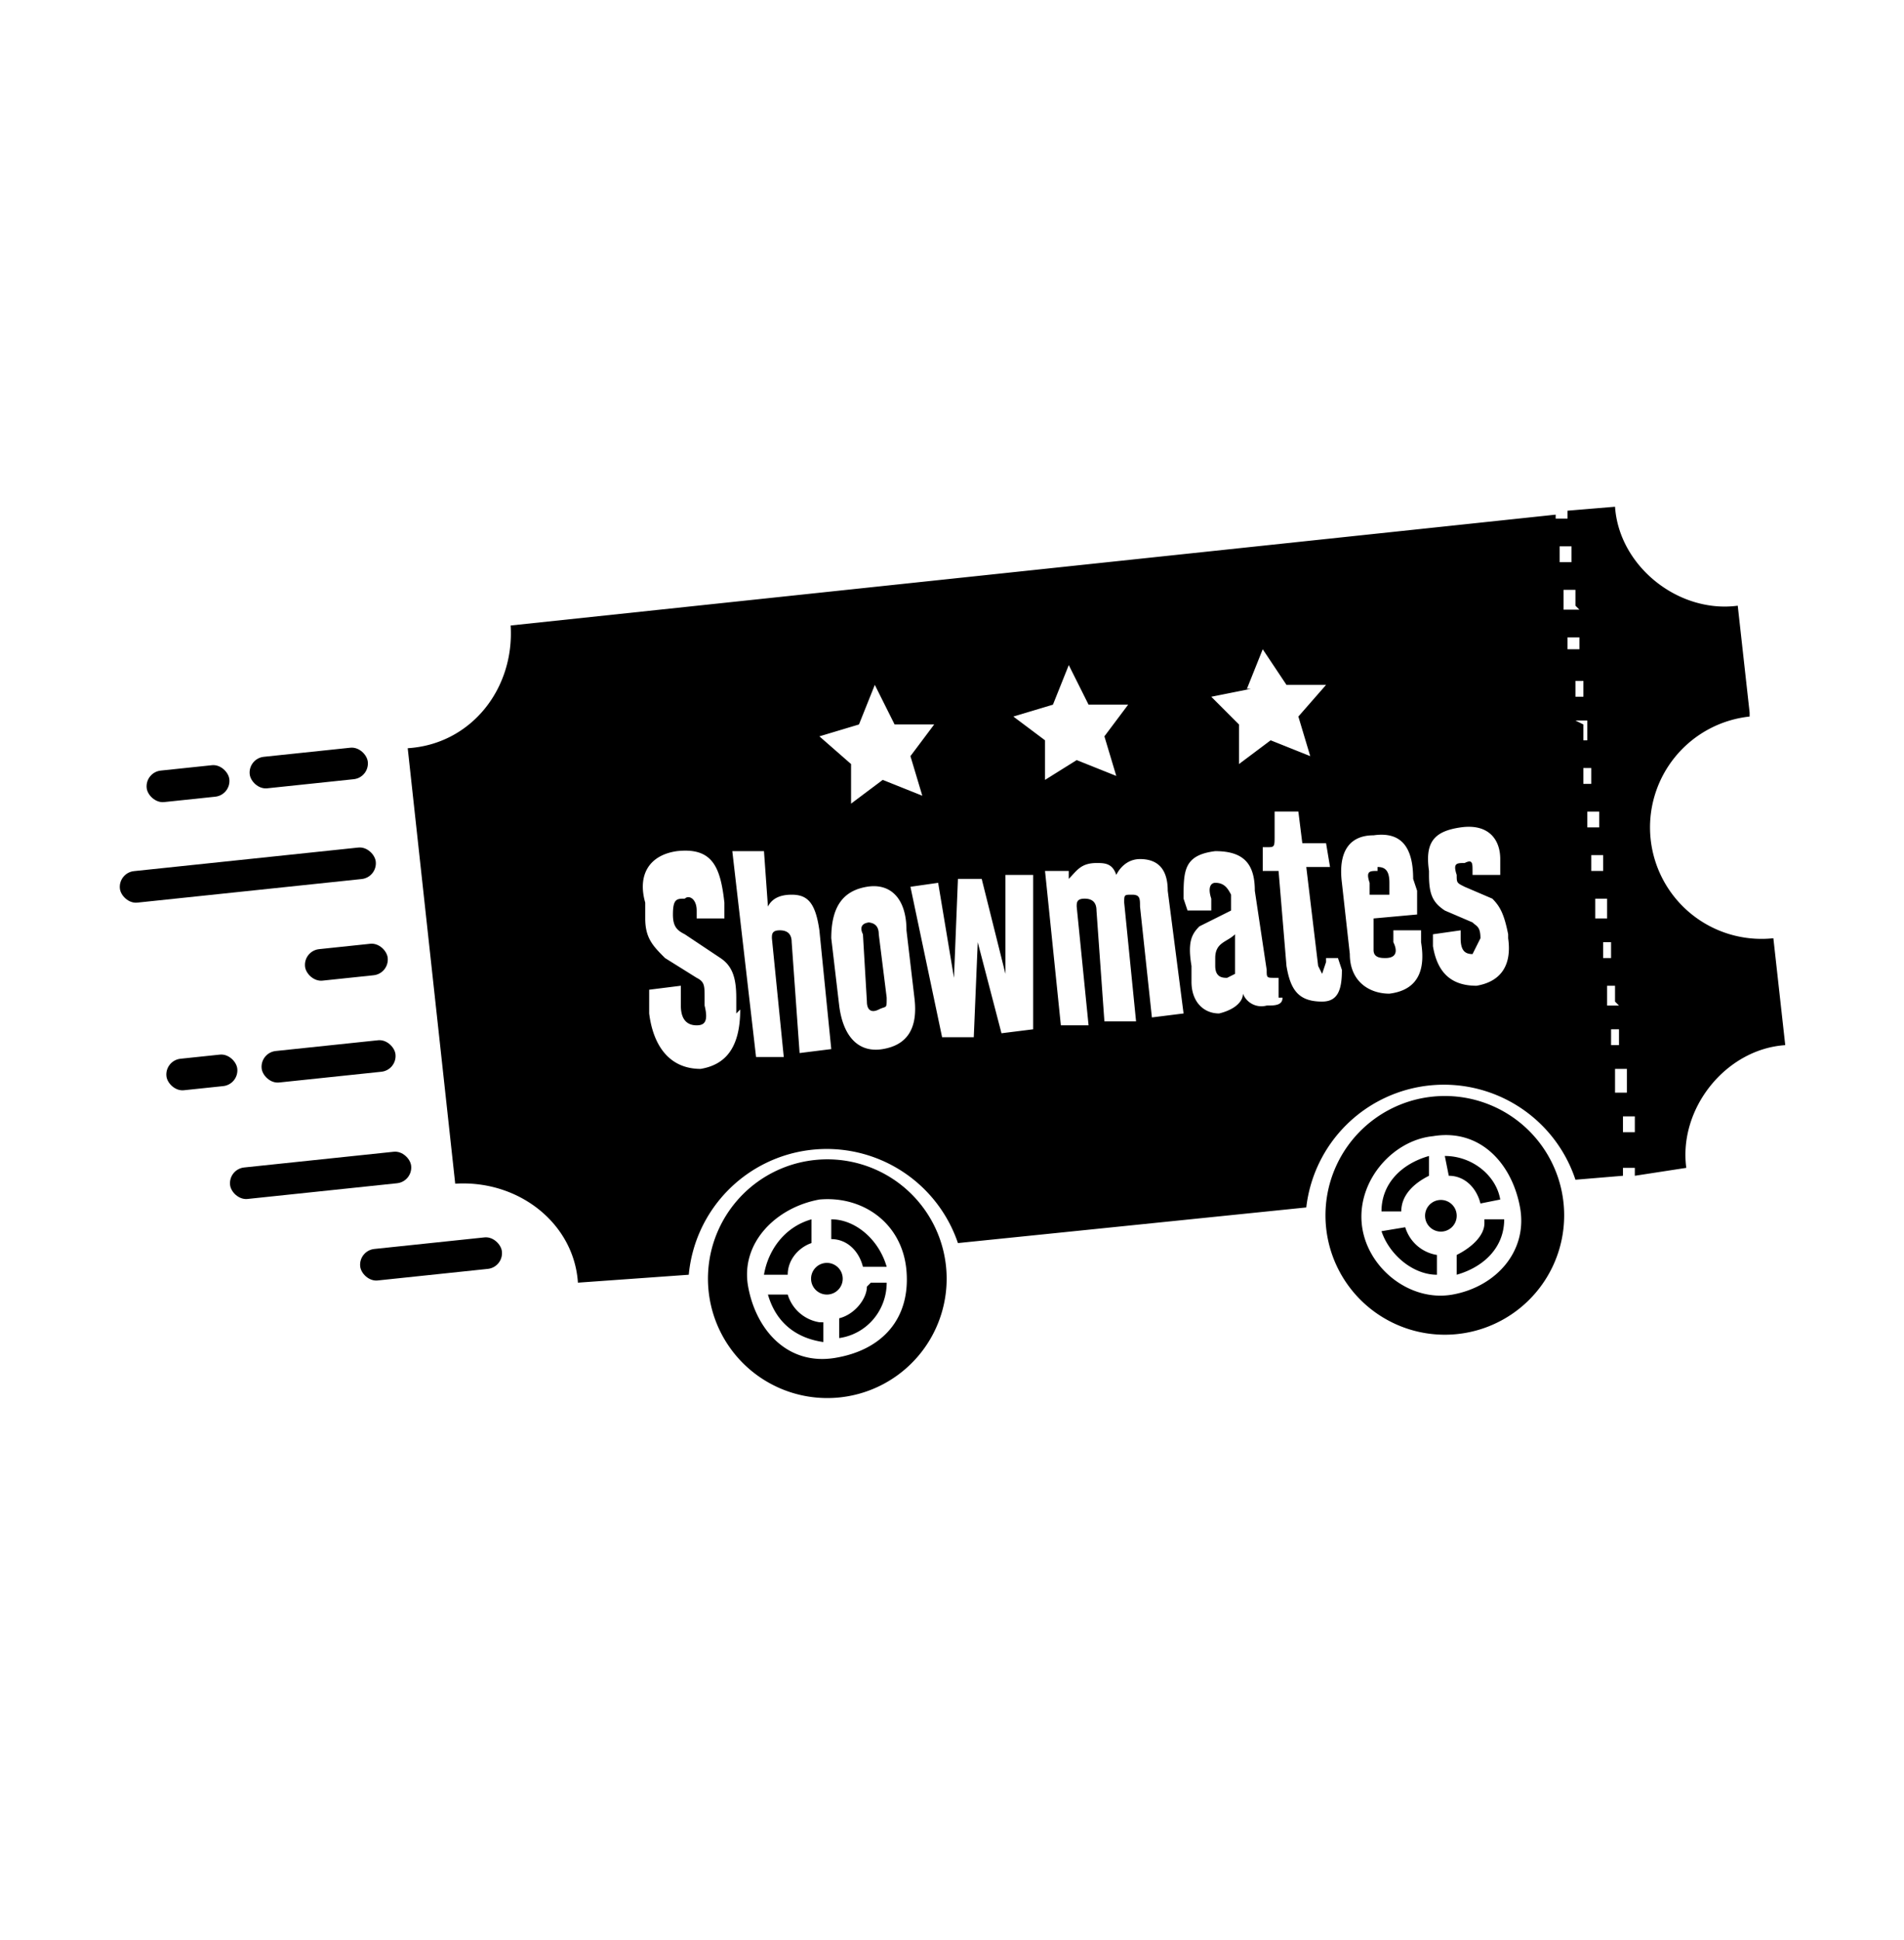 <svg data-name="Layer 1" xmlns="http://www.w3.org/2000/svg" viewBox="0 0 48.1 49"><rect fill="currentColor" x="3" y="21.7" width="6.5" height=".8" rx=".4" ry=".4" transform="rotate(-6 6.3 22)"/><rect fill="currentColor" x="6.3" y="19" width="3" height=".8" rx=".4" ry=".4" transform="rotate(-6 7.8 19.4)"/><rect fill="currentColor" x="6.6" y="26.4" width="3.4" height=".8" rx=".4" ry=".4" transform="rotate(-6 8.4 26.8)"/><rect fill="currentColor" x="9.1" y="31.4" width="3.6" height=".8" rx=".4" ry=".4" transform="rotate(-6 10.9 31.9)"/><rect fill="currentColor" x="7.7" y="23.9" width="2.1" height=".8" rx=".4" ry=".4" transform="rotate(-6 8.8 24.3)"/><rect fill="currentColor" x="5.8" y="29.3" width="4.6" height=".8" rx=".4" ry=".4" transform="rotate(-6 8 29.7)"/><path fill="currentColor" d="M21.2 35.3a3 3 0 1 1-.6-6 3 3 0 0 1 .6 6Zm-.5-5c-1.1.2-2 1.1-1.8 2.2s1 2 2.2 1.8 1.9-1 1.8-2.2-1.1-1.9-2.2-1.8ZM36.8 33.7a3 3 0 1 1-.6-6 3 3 0 0 1 .6 6Zm-.6-5c-1 .1-1.9 1.1-1.8 2.2s1.2 2 2.3 1.8 1.9-1.1 1.7-2.2-1-2-2.2-1.8ZM22 23.3c-.2 0-.3.1-.2.3l.1 1.7c0 .2.1.3.3.2s.2 0 .2-.3l-.2-1.6c0-.2-.1-.3-.3-.3ZM30.7 24.2v.2c0 .3.2.3.3.3l.2-.1v-1c-.2.2-.5.2-.5.6Z"/><path fill="currentColor" d="m44.2 18-.3-2.7c-1.5.2-3-1-3.1-2.5l-1.2.1v.2h-.3V13l-26.4 2.8c.1 1.6-1 3-2.6 3.1l1.2 11c1.6-.1 3 1 3.1 2.5l2.8-.2a3.5 3.5 0 0 1 6.8-.8l8.8-.9a3.5 3.5 0 0 1 6.8-.7l1.2-.1v-.2h.3v.2l1.3-.2c-.2-1.5 1-3 2.5-3.1l-.3-2.7a2.8 2.8 0 0 1-.6-5.6Zm-12.7-.6.4-1 .6.9h1l-.7.8.3 1-1-.4-.8.6v-1l-.7-.7 1-.2Zm-4.9.4.4-1 .5 1h1l-.6.8.3 1-1-.4-.8.5v-1l-.8-.6 1-.3Zm-4.9.5.4-1 .5 1h1l-.6.8.3 1-1-.4-.8.6v-1l-.8-.7 1-.3Zm-3 7.2c0 1-.4 1.4-1 1.5-.8 0-1.2-.6-1.3-1.4V25l.8-.1v.5c0 .4.2.5.4.5s.3-.1.2-.5v-.2c0-.3 0-.4-.2-.5l-.8-.5c-.3-.3-.5-.5-.5-1v-.4c-.2-.7.1-1.2.8-1.3.9-.1 1.1.4 1.2 1.3v.4h-.7V23c0-.3-.2-.4-.3-.3-.2 0-.3 0-.3.4 0 .3.1.4.3.5l.9.6c.3.2.4.5.4 1v.4Zm2.3 1-.8.1-.2-2.8c0-.2-.1-.3-.3-.3s-.2.1-.2.2l.3 3h-.7l-.6-5.2h.8l.1 1.4c.1-.2.3-.3.6-.3.4 0 .6.2.7.9l.3 3Zm2.1-1.3c.1.8-.2 1.2-.8 1.3s-1-.3-1.1-1.1l-.2-1.7c0-.8.3-1.2.9-1.3s1 .3 1 1.1l.2 1.7Zm3 .8-.8.1-.6-2.3-.1 2.4h-.8l-.8-3.8.7-.1.4 2.4.1-2.5h.6l.6 2.4v-2.5h.7v4Zm3.8-.4-.8.1-.3-2.8c0-.2 0-.3-.2-.3s-.2 0-.2.2l.3 3h-.8l-.2-2.8c0-.2-.1-.3-.3-.3s-.2.1-.2.2l.3 3h-.7l-.4-3.9h.6v.2c.2-.2.3-.4.7-.4.2 0 .4 0 .5.3.1-.2.3-.4.6-.4.4 0 .7.2.7.8l.4 3.1Zm2.5-.4c0 .2-.2.2-.4.2a.5.5 0 0 1-.6-.3c0 .2-.2.4-.6.5-.4 0-.7-.3-.7-.8v-.4c-.1-.6 0-.8.2-1l.8-.4v-.4c-.1-.2-.2-.3-.4-.3-.1 0-.2.1-.1.4v.3H30l-.1-.3c0-.7 0-1.1.8-1.2.7 0 1 .3 1 1l.3 2c0 .2 0 .2.2.2s0 0 .1 0v.5Zm1 .1c-.6 0-.8-.3-.9-.9l-.2-2.4h-.4v-.6h.1c.2 0 .2 0 .2-.3v-.6h.6l.1.8h.6l.1.6H33l.3 2.5.1.2.1-.3v-.1h.3l.1.3c0 .5-.1.8-.5.8Zm2.4-2.8v.6l-1.1.1v.8c0 .2.2.2.3.2.3 0 .3-.2.2-.4v-.3h.7v.3c.1.6 0 1.2-.8 1.3-.5 0-1-.3-1-1l-.2-1.8c-.1-.8.2-1.2.8-1.2.7-.1 1 .3 1 1.1l.1.3Zm2.3 1.2c.1.7-.2 1.1-.8 1.2-.7 0-1-.4-1.1-1v-.3l.7-.1v.2c0 .3.1.4.3.4l.2-.4c0-.3-.1-.3-.2-.4l-.7-.3c-.3-.2-.4-.4-.4-.9V22c-.1-.7.1-1 .8-1.1.7-.1 1 .3 1 .8v.4h-.7V22c0-.2 0-.3-.2-.2-.2 0-.3 0-.2.3 0 .2 0 .2.2.3l.7.3c.2.2.3.4.4.9v.2Zm1.6-6.5h.3v.4h-.2v-.4Zm.1 1h.3v.5H40v-.4Zm.2 1.2h.2v.4H40v-.4Zm.4 1v.5h-.3v-.4h.3Zm-.2 1.2h.3v.4h-.3v-.4Zm1 7H41v-.4h.3v.4Zm-.1-1h-.3V27h.3v.4Zm-.1-1.2h-.3V26h.2v.4Zm-.1-1h-.3v-.5h.2v.4Zm-.1-1.2h-.3v-.4h.2v.4Zm-.2-1h-.3v-.5h.3v.4Zm-.7-6.8h-.3v-.3h.3v.3Zm0-1h-.4v-.5h.3v.4Zm-.2-1.2h-.3v-.4h.3v.4Z"/><path fill="currentColor" d="M34.8 22c-.2 0-.3 0-.2.3v.3h.5v-.3c0-.3-.1-.4-.3-.4ZM35.4 30.6c0-.4.3-.7.7-.9v-.5c-.7.2-1.2.7-1.2 1.4h.5ZM36.6 29.7c.4 0 .7.3.8.7l.5-.1c-.1-.6-.7-1.1-1.4-1.1l.1.5ZM36.3 31.7a1 1 0 0 1-.8-.7l-.6.1c.2.6.8 1.1 1.4 1.1v-.5ZM37.5 30.9c0 .3-.3.6-.7.8v.5c.7-.2 1.2-.7 1.2-1.4h-.5Z"/><circle fill="currentColor" cx="36.4" cy="30.7" r=".4" transform="rotate(-6 36.5 30.7)"/><path fill="currentColor" d="M19.9 32.2c0-.4.3-.7.6-.8v-.6c-.7.2-1.1.8-1.2 1.4h.5ZM21 31.3c.4 0 .7.3.8.7h.6c-.2-.7-.8-1.2-1.4-1.2v.5ZM20.7 33.4a1 1 0 0 1-.8-.7h-.5c.2.7.7 1.1 1.4 1.2v-.5ZM21.9 32.5c0 .3-.3.7-.7.8v.5c.7-.1 1.2-.7 1.2-1.4H22Z"/><circle fill="currentColor" cx="20.9" cy="32.3" r=".4" transform="rotate(-6 20.9 32.4)"/><rect fill="currentColor" x="4.2" y="26.7" width="1.8" height=".8" rx=".4" ry=".4" transform="rotate(-6 5 27.1)"/><rect fill="currentColor" x="3.7" y="19.4" width="2.1" height=".8" rx=".4" ry=".4" transform="rotate(-6 4.7 19.8)"/></svg>